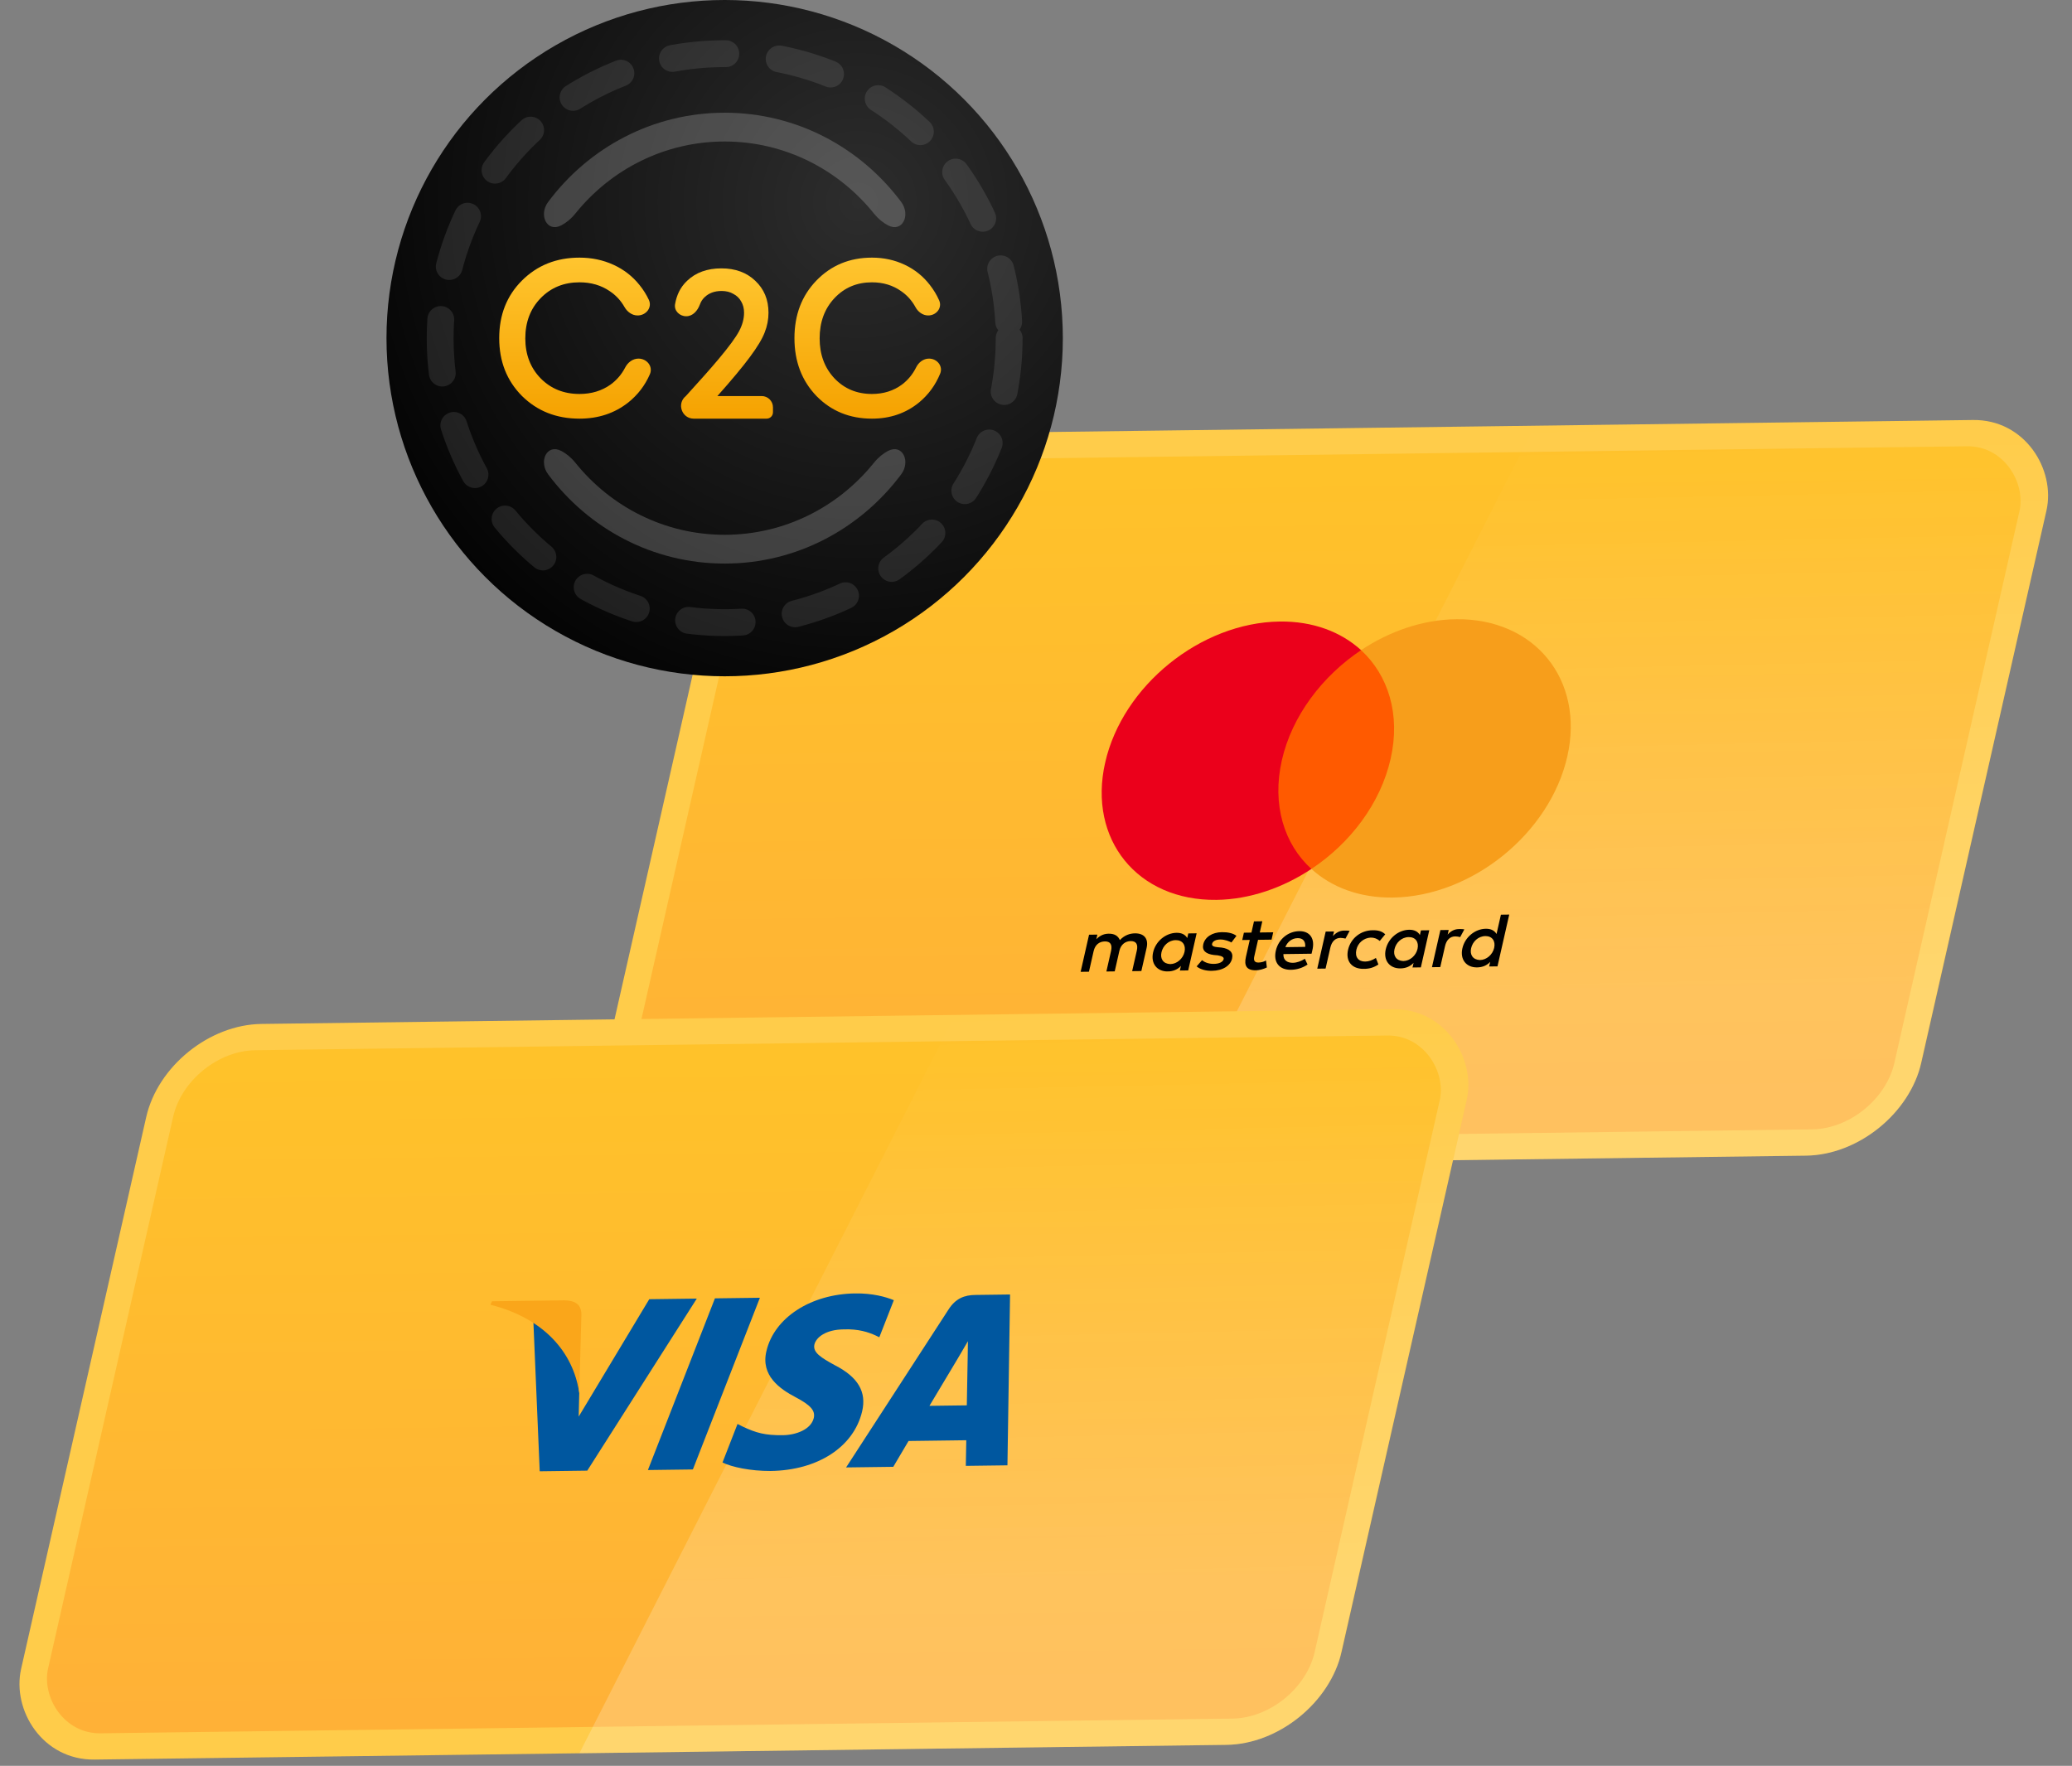 <svg width="386" height="329" viewBox="0 0 386 329" fill="none" xmlns="http://www.w3.org/2000/svg">
<rect x="0" y="0" width="386" height="329" fill="#808080" stroke="none"/>
<g clip-path="url(#clip0_1_44)">
<rect x="1.954" y="2.415" width="240.98" height="135.551" rx="15.061" transform="matrix(1 -0.013 -0.221 0.975 139.654 81.306)" fill="url(#paint0_linear_1_44)" stroke="#FFCC4A" stroke-width="5.02"/>
<path opacity="0.2" d="M285.936 79.298L385.098 78L353.979 215.084L215.929 216.891L285.936 79.298Z" fill="url(#paint1_linear_1_44)"/>
<g clip-path="url(#clip1_1_44)">
<path d="M212.627 180.914L213.608 176.593C213.983 174.94 213.195 173.871 211.42 173.894C210.532 173.906 209.503 174.204 208.626 175.152C208.288 174.37 207.646 173.944 206.535 173.958C205.794 173.968 205.003 174.196 204.238 174.992L204.434 174.128L202.883 174.148L201.314 181.062L202.865 181.042L203.731 177.224C204.01 175.999 204.804 175.411 205.838 175.398C206.872 175.384 207.243 176.024 206.98 177.182L206.113 181L207.664 180.979L208.531 177.161C208.809 175.936 209.681 175.348 210.638 175.335C211.671 175.321 212.042 175.961 211.779 177.119L210.912 180.937L212.627 180.914ZM237.202 173.699L234.686 173.732L235.16 171.642L233.609 171.663L233.135 173.752L231.73 173.771L231.42 175.138L232.824 175.12L232.104 178.292C231.744 179.878 232.196 180.8 233.971 180.777C234.635 180.768 235.425 180.541 236.007 180.248L235.854 178.954C235.341 179.245 234.807 179.327 234.437 179.332C233.696 179.342 233.502 178.909 233.664 178.196L234.367 175.1L236.882 175.067L237.193 173.699L237.202 173.699ZM250.401 173.376C249.514 173.387 248.82 173.831 248.32 174.407L248.516 173.542L246.966 173.563L245.396 180.477L246.947 180.457L247.831 176.563C248.092 175.414 248.757 174.752 249.722 174.74C250.015 174.736 250.369 174.807 250.655 174.87L251.431 173.421C251.134 173.366 250.694 173.372 250.401 173.376ZM230.343 174.358C229.716 173.864 228.732 173.659 227.62 173.674C225.845 173.697 224.469 174.577 224.158 175.944C223.897 177.094 224.636 177.737 226.139 177.926L226.863 177.992C227.641 178.124 228.039 178.337 227.957 178.697C227.843 179.201 227.167 179.569 226.133 179.583C225.099 179.597 224.362 179.246 223.927 178.892L222.925 180.052C223.604 180.62 224.65 180.891 225.762 180.876C227.83 180.849 229.232 179.894 229.525 178.602C229.804 177.376 228.985 176.743 227.561 176.544L226.838 176.478C226.191 176.411 225.707 176.276 225.804 175.848C225.918 175.344 226.5 175.052 227.318 175.041C228.206 175.03 229.011 175.379 229.41 175.591L230.343 174.358ZM271.769 173.096C270.882 173.107 270.188 173.552 269.688 174.127L269.885 173.263L268.334 173.283L266.764 180.197L268.315 180.177L269.199 176.283C269.46 175.134 270.125 174.473 271.09 174.46C271.383 174.456 271.737 174.527 272.023 174.59L272.795 173.158C272.51 173.086 272.071 173.092 271.769 173.096ZM251.133 176.963C250.659 179.053 251.798 180.544 254.09 180.514C255.124 180.5 255.914 180.272 256.785 179.692L256.322 178.477C255.628 178.921 254.995 179.138 254.323 179.147C253.065 179.163 252.374 178.311 252.684 176.943C252.979 175.642 254.063 174.767 255.336 174.683C256 174.674 256.545 174.885 257.042 175.305L258.061 174.07C257.452 173.501 256.758 173.301 255.724 173.314C253.434 173.336 251.607 174.874 251.133 176.963ZM265.479 176.776L266.264 173.318L264.713 173.339L264.517 174.203C264.146 173.564 263.487 173.213 262.522 173.225C260.523 173.251 258.63 174.782 258.155 176.871C257.681 178.961 258.889 180.451 260.888 180.425C261.922 180.411 262.745 180.041 263.34 179.389L263.143 180.253L264.694 180.233L265.479 176.776ZM259.784 176.85C260.062 175.625 261.1 174.608 262.436 174.59C263.694 174.574 264.368 175.502 264.075 176.794C263.796 178.019 262.68 179.038 261.422 179.054C260.113 178.996 259.508 178.067 259.784 176.85ZM242.044 173.485C239.976 173.512 238.166 174.975 237.677 177.131C237.185 179.296 238.341 180.712 240.487 180.683C241.521 180.67 242.619 180.371 243.587 179.706L243.091 178.633C242.398 179.077 241.592 179.372 240.86 179.382C239.895 179.394 239.037 178.971 239.089 177.757L244.337 177.688C244.386 177.47 244.419 177.327 244.468 177.109C245.042 174.885 244.034 173.459 242.044 173.485ZM241.748 174.786C242.713 174.773 243.245 175.343 243.148 176.415L239.452 176.464C239.81 175.53 240.637 174.8 241.748 174.786ZM279.756 176.589L281.162 170.396L279.611 170.416L278.794 174.016C278.423 173.377 277.764 173.026 276.799 173.038C274.8 173.064 272.907 174.595 272.432 176.685C271.958 178.774 273.166 180.264 275.165 180.238C276.199 180.224 277.022 179.854 277.616 179.202L277.42 180.066L278.971 180.046L279.756 176.589ZM274.061 176.663C274.339 175.438 275.377 174.421 276.713 174.403C277.971 174.387 278.645 175.315 278.352 176.607C278.073 177.832 276.957 178.851 275.699 178.867C274.381 178.809 273.785 177.88 274.061 176.663ZM222.14 177.343L222.925 173.886L221.374 173.906L221.177 174.77C220.807 174.131 220.148 173.78 219.183 173.793C217.184 173.819 215.29 175.349 214.816 177.439C214.342 179.528 215.55 181.018 217.549 180.992C218.583 180.979 219.406 180.608 220 179.956L219.804 180.82L221.355 180.8L222.14 177.343ZM216.376 177.418C216.654 176.193 217.692 175.176 219.028 175.158C220.286 175.142 220.96 176.07 220.666 177.362C220.388 178.587 219.272 179.606 218.014 179.622C216.696 179.564 216.099 178.635 216.376 177.418Z" fill="black"/>
<path d="M265.174 120.977L241.876 121.282L232.622 162.046L255.92 161.741L265.174 120.977Z" fill="#FF5A00"/>
<path d="M238.8 141.644C240.68 133.362 246.347 125.959 253.559 121.13C249.829 117.731 244.608 115.717 238.396 115.798C223.68 115.991 209.14 127.743 205.886 142.075C202.633 156.407 211.908 167.847 226.624 167.655C232.836 167.573 239.006 165.41 244.306 161.893C239.225 157.292 236.92 149.926 238.8 141.644Z" fill="#EB001B"/>
<path d="M291.979 140.948C288.725 155.28 274.185 167.032 259.469 167.225C253.257 167.306 248.036 165.291 244.306 161.893C251.598 157.054 257.185 149.661 259.065 141.379C260.945 133.097 258.616 125.799 253.559 121.13C258.851 117.613 265.02 115.449 271.232 115.368C285.957 115.175 295.215 126.691 291.979 140.948Z" fill="#F79E1B"/>
</g>
</g>
<g clip-path="url(#clip2_1_44)">
<rect x="1.954" y="2.415" width="240.98" height="135.551" rx="15.061" transform="matrix(1 -0.013 -0.221 0.975 31.654 191.086)" fill="url(#paint2_linear_1_44)" stroke="#FFCC4A" stroke-width="5.02"/>
<path opacity="0.2" d="M177.936 189.078L277.098 187.78L245.979 324.864L107.93 326.671L177.936 189.078Z" fill="url(#paint3_linear_1_44)"/>
<g clip-path="url(#clip3_1_44)">
<path d="M129.08 273.774L120.703 273.884L133.188 241.898L141.565 241.788L129.08 273.774Z" fill="#00579F"/>
<path d="M166.516 242.24C165.01 241.615 162.552 240.937 159.311 240.979C151.038 241.087 144.226 245.51 142.78 251.724C141.671 256.309 145.332 258.799 148.156 260.286C151.043 261.806 151.913 262.811 151.597 264.203C151.078 266.342 148.269 267.361 145.857 267.393C142.512 267.437 140.836 266.952 138.382 265.798L137.395 265.303L134.596 272.483C136.361 273.339 139.803 274.074 143.553 274.059C152.343 273.944 159.037 269.59 160.608 262.968C161.466 259.334 159.86 256.579 155.55 254.368C152.951 252.946 151.38 251.984 151.72 250.49C152.062 249.131 153.861 247.721 157.169 247.677C159.908 247.573 161.762 248.192 163.131 248.818L163.812 249.147L166.516 242.24V242.24Z" fill="#00579F"/>
<path d="M173.148 261.924C174.254 260.081 178.52 252.95 178.52 252.95C178.47 253.018 179.632 251.073 180.316 249.88L180.277 252.622C180.277 252.622 180.129 260.241 180.111 261.833C178.802 261.85 174.803 261.902 173.148 261.924ZM188.167 241.178L181.688 241.263C179.69 241.289 178.041 241.886 176.708 243.969L157.621 273.4L166.411 273.285C166.411 273.285 168.752 269.327 169.256 268.474C170.22 268.462 178.771 268.35 180.011 268.333C179.997 269.451 179.924 273.108 179.924 273.108L187.68 273.007L188.167 241.178V241.178Z" fill="#00579F"/>
<path d="M120.952 242.058L107.807 263.93L107.912 259.528C107.552 254.454 104.051 248.983 99.368 246.301L100.546 274.114L109.404 273.998L129.81 241.942L120.952 242.058V242.058Z" fill="#00579F"/>
<path d="M105.13 242.265L91.652 242.442L91.368 243.088C101.28 245.599 106.793 251.893 107.912 259.529L108.312 244.899C108.293 242.866 106.941 242.309 105.13 242.265Z" fill="#FAA61A"/>
</g>
</g>
<circle cx="135" cy="63" r="63" fill="url(#paint4_radial_1_44)"/>
<circle cx="135" cy="63" r="53" stroke="white" stroke-opacity="0.1" stroke-width="5" stroke-linecap="round" stroke-linejoin="round" stroke-dasharray="10 10"/>
<path fill-rule="evenodd" clip-rule="evenodd" d="M135 26.362C123.809 26.362 113.802 31.574 107.204 39.766C106.36 40.813 105.46 41.517 104.577 41.981C101.888 43.393 100.296 40.065 102.112 37.631C109.641 27.535 121.565 21 135 21C148.435 21 160.359 27.535 167.888 37.631C169.704 40.065 168.112 43.393 165.423 41.981C164.54 41.517 163.64 40.813 162.796 39.766C156.198 31.574 146.191 26.362 135 26.362ZM107.204 86.234C113.802 94.426 123.809 99.638 135 99.638C146.191 99.638 156.198 94.426 162.796 86.234C163.64 85.187 164.54 84.483 165.423 84.019C168.112 82.607 169.704 85.935 167.888 88.369C160.359 98.465 148.435 105 135 105C121.565 105 109.641 98.465 102.112 88.369C100.296 85.935 101.888 82.607 104.577 84.019C105.46 84.483 106.36 85.187 107.204 86.234Z" fill="white" fill-opacity="0.2"/>
<path d="M107.957 78C103.664 78 100.091 76.591 97.238 73.773C94.413 70.928 93 67.337 93 63C93 58.663 94.413 55.086 97.238 52.268C100.091 49.423 103.664 48 107.957 48C110.228 48 112.333 48.442 114.272 49.326C116.211 50.21 117.831 51.467 119.133 53.097C119.826 53.946 120.405 54.866 120.873 55.857C121.546 57.287 120.366 58.773 118.785 58.773V58.773C117.748 58.773 116.852 58.104 116.339 57.202C115.659 56.004 114.749 55.022 113.607 54.257C112.001 53.152 110.117 52.599 107.957 52.599C105.049 52.599 102.639 53.58 100.728 55.541C98.817 57.503 97.861 60.003 97.861 63.041C97.861 66.052 98.817 68.539 100.728 70.5C102.639 72.434 105.049 73.401 107.957 73.401C110.173 73.401 112.098 72.82 113.732 71.66C114.892 70.817 115.801 69.758 116.459 68.483C116.951 67.528 117.871 66.812 118.946 66.812V66.812C120.514 66.812 121.695 68.278 121.071 69.717C120.17 71.798 118.831 73.551 117.056 74.975C114.508 76.992 111.475 78 107.957 78Z" fill="url(#paint5_linear_1_44)"/>
<path d="M133.644 73.788H141.894C143.057 73.788 144 74.731 144 75.894V76.813C144 77.469 143.469 78 142.813 78H129.246C127.01 78 126.023 75.184 127.77 73.788V73.788C130.509 70.785 132.579 68.444 133.978 66.767C135.843 64.537 137.082 62.844 137.695 61.687C138.307 60.531 138.613 59.388 138.613 58.26C138.613 57.461 138.432 56.759 138.07 56.153C137.736 55.548 137.249 55.08 136.609 54.749C135.996 54.391 135.273 54.212 134.437 54.212C133.129 54.212 132.071 54.598 131.264 55.369C130.846 55.767 130.574 56.215 130.399 56.698C129.973 57.868 129.085 58.92 127.84 58.92V58.92C126.594 58.92 125.549 57.902 125.761 56.675C126.043 55.04 126.702 53.536 128.007 52.313C129.621 50.771 131.751 50 134.396 50C136.985 50 139.086 50.771 140.701 52.313C142.344 53.855 143.165 55.837 143.165 58.26C143.165 59.526 142.928 60.751 142.455 61.935C142.01 63.119 141.091 64.647 139.699 66.519C138.335 68.364 136.316 70.787 133.644 73.788Z" fill="url(#paint6_linear_1_44)"/>
<path d="M162.441 78C158.296 78 154.846 76.591 152.092 73.773C149.364 70.928 148 67.337 148 63C148 58.663 149.364 55.086 152.092 52.268C154.846 49.423 158.296 48 162.441 48C164.634 48 166.667 48.442 168.539 49.326C170.411 50.21 171.975 51.467 173.232 53.097C173.924 53.976 174.5 54.931 174.959 55.963C175.577 57.351 174.437 58.773 172.917 58.773V58.773C171.905 58.773 171.032 58.115 170.548 57.227C169.89 56.017 169.007 55.028 167.897 54.257C166.346 53.152 164.527 52.599 162.441 52.599C159.633 52.599 157.307 53.58 155.461 55.541C153.616 57.503 152.693 60.003 152.693 63.041C152.693 66.052 153.616 68.539 155.461 70.5C157.307 72.434 159.633 73.401 162.441 73.401C164.581 73.401 166.439 72.82 168.017 71.66C169.146 70.81 170.029 69.741 170.665 68.453C171.128 67.514 172.023 66.812 173.07 66.812V66.812C174.579 66.812 175.718 68.215 175.147 69.611C174.276 71.739 172.97 73.527 171.226 74.975C168.766 76.992 165.838 78 162.441 78Z" fill="url(#paint7_linear_1_44)"/>
<defs>
<linearGradient id="paint0_linear_1_44" x1="123" y1="0" x2="123" y2="140.571" gradientUnits="userSpaceOnUse">
<stop stop-color="#FFC329"/>
<stop offset="1" stop-color="#FFB038"/>
</linearGradient>
<linearGradient id="paint1_linear_1_44" x1="316.074" y1="78.904" x2="318.397" y2="185.904" gradientUnits="userSpaceOnUse">
<stop stop-color="white" stop-opacity="0"/>
<stop offset="1" stop-color="white"/>
</linearGradient>
<linearGradient id="paint2_linear_1_44" x1="123" y1="0" x2="123" y2="140.571" gradientUnits="userSpaceOnUse">
<stop stop-color="#FFC329"/>
<stop offset="1" stop-color="#FFB038"/>
</linearGradient>
<linearGradient id="paint3_linear_1_44" x1="208.074" y1="188.684" x2="210.397" y2="295.684" gradientUnits="userSpaceOnUse">
<stop stop-color="white" stop-opacity="0"/>
<stop offset="1" stop-color="white"/>
</linearGradient>
<radialGradient id="paint4_radial_1_44" cx="0" cy="0" r="1" gradientUnits="userSpaceOnUse" gradientTransform="translate(159.75 37.688) rotate(125.261) scale(108.155)">
<stop stop-color="#2D2D2D"/>
<stop offset="1"/>
</radialGradient>
<linearGradient id="paint5_linear_1_44" x1="107.5" y1="48" x2="107.5" y2="78" gradientUnits="userSpaceOnUse">
<stop stop-color="#FFC52F"/>
<stop offset="1" stop-color="#F5A200"/>
</linearGradient>
<linearGradient id="paint6_linear_1_44" x1="134.5" y1="50" x2="134.5" y2="78" gradientUnits="userSpaceOnUse">
<stop stop-color="#FFC52F"/>
<stop offset="1" stop-color="#F5A200"/>
</linearGradient>
<linearGradient id="paint7_linear_1_44" x1="162" y1="48" x2="162" y2="78" gradientUnits="userSpaceOnUse">
<stop stop-color="#FFC52F"/>
<stop offset="1" stop-color="#F5A200"/>
</linearGradient>
<clipPath id="clip0_1_44">
<rect width="246" height="140.571" rx="17.571" transform="matrix(1 -0.013 -0.221 0.975 139.119 81.22)" fill="white"/>
</clipPath>
<clipPath id="clip1_1_44">
<rect width="86.1" height="66.771" fill="white" transform="matrix(1 -0.013 -0.221 0.975 211.772 116.147)"/>
</clipPath>
<clipPath id="clip2_1_44">
<rect width="246" height="140.571" rx="17.571" transform="matrix(1 -0.013 -0.221 0.975 31.119 191)" fill="white"/>
</clipPath>
<clipPath id="clip3_1_44">
<rect width="103.42" height="33.81" fill="white" transform="matrix(1 -0.013 -0.221 0.975 91.645 241.865)"/>
</clipPath>
</defs>
</svg>

